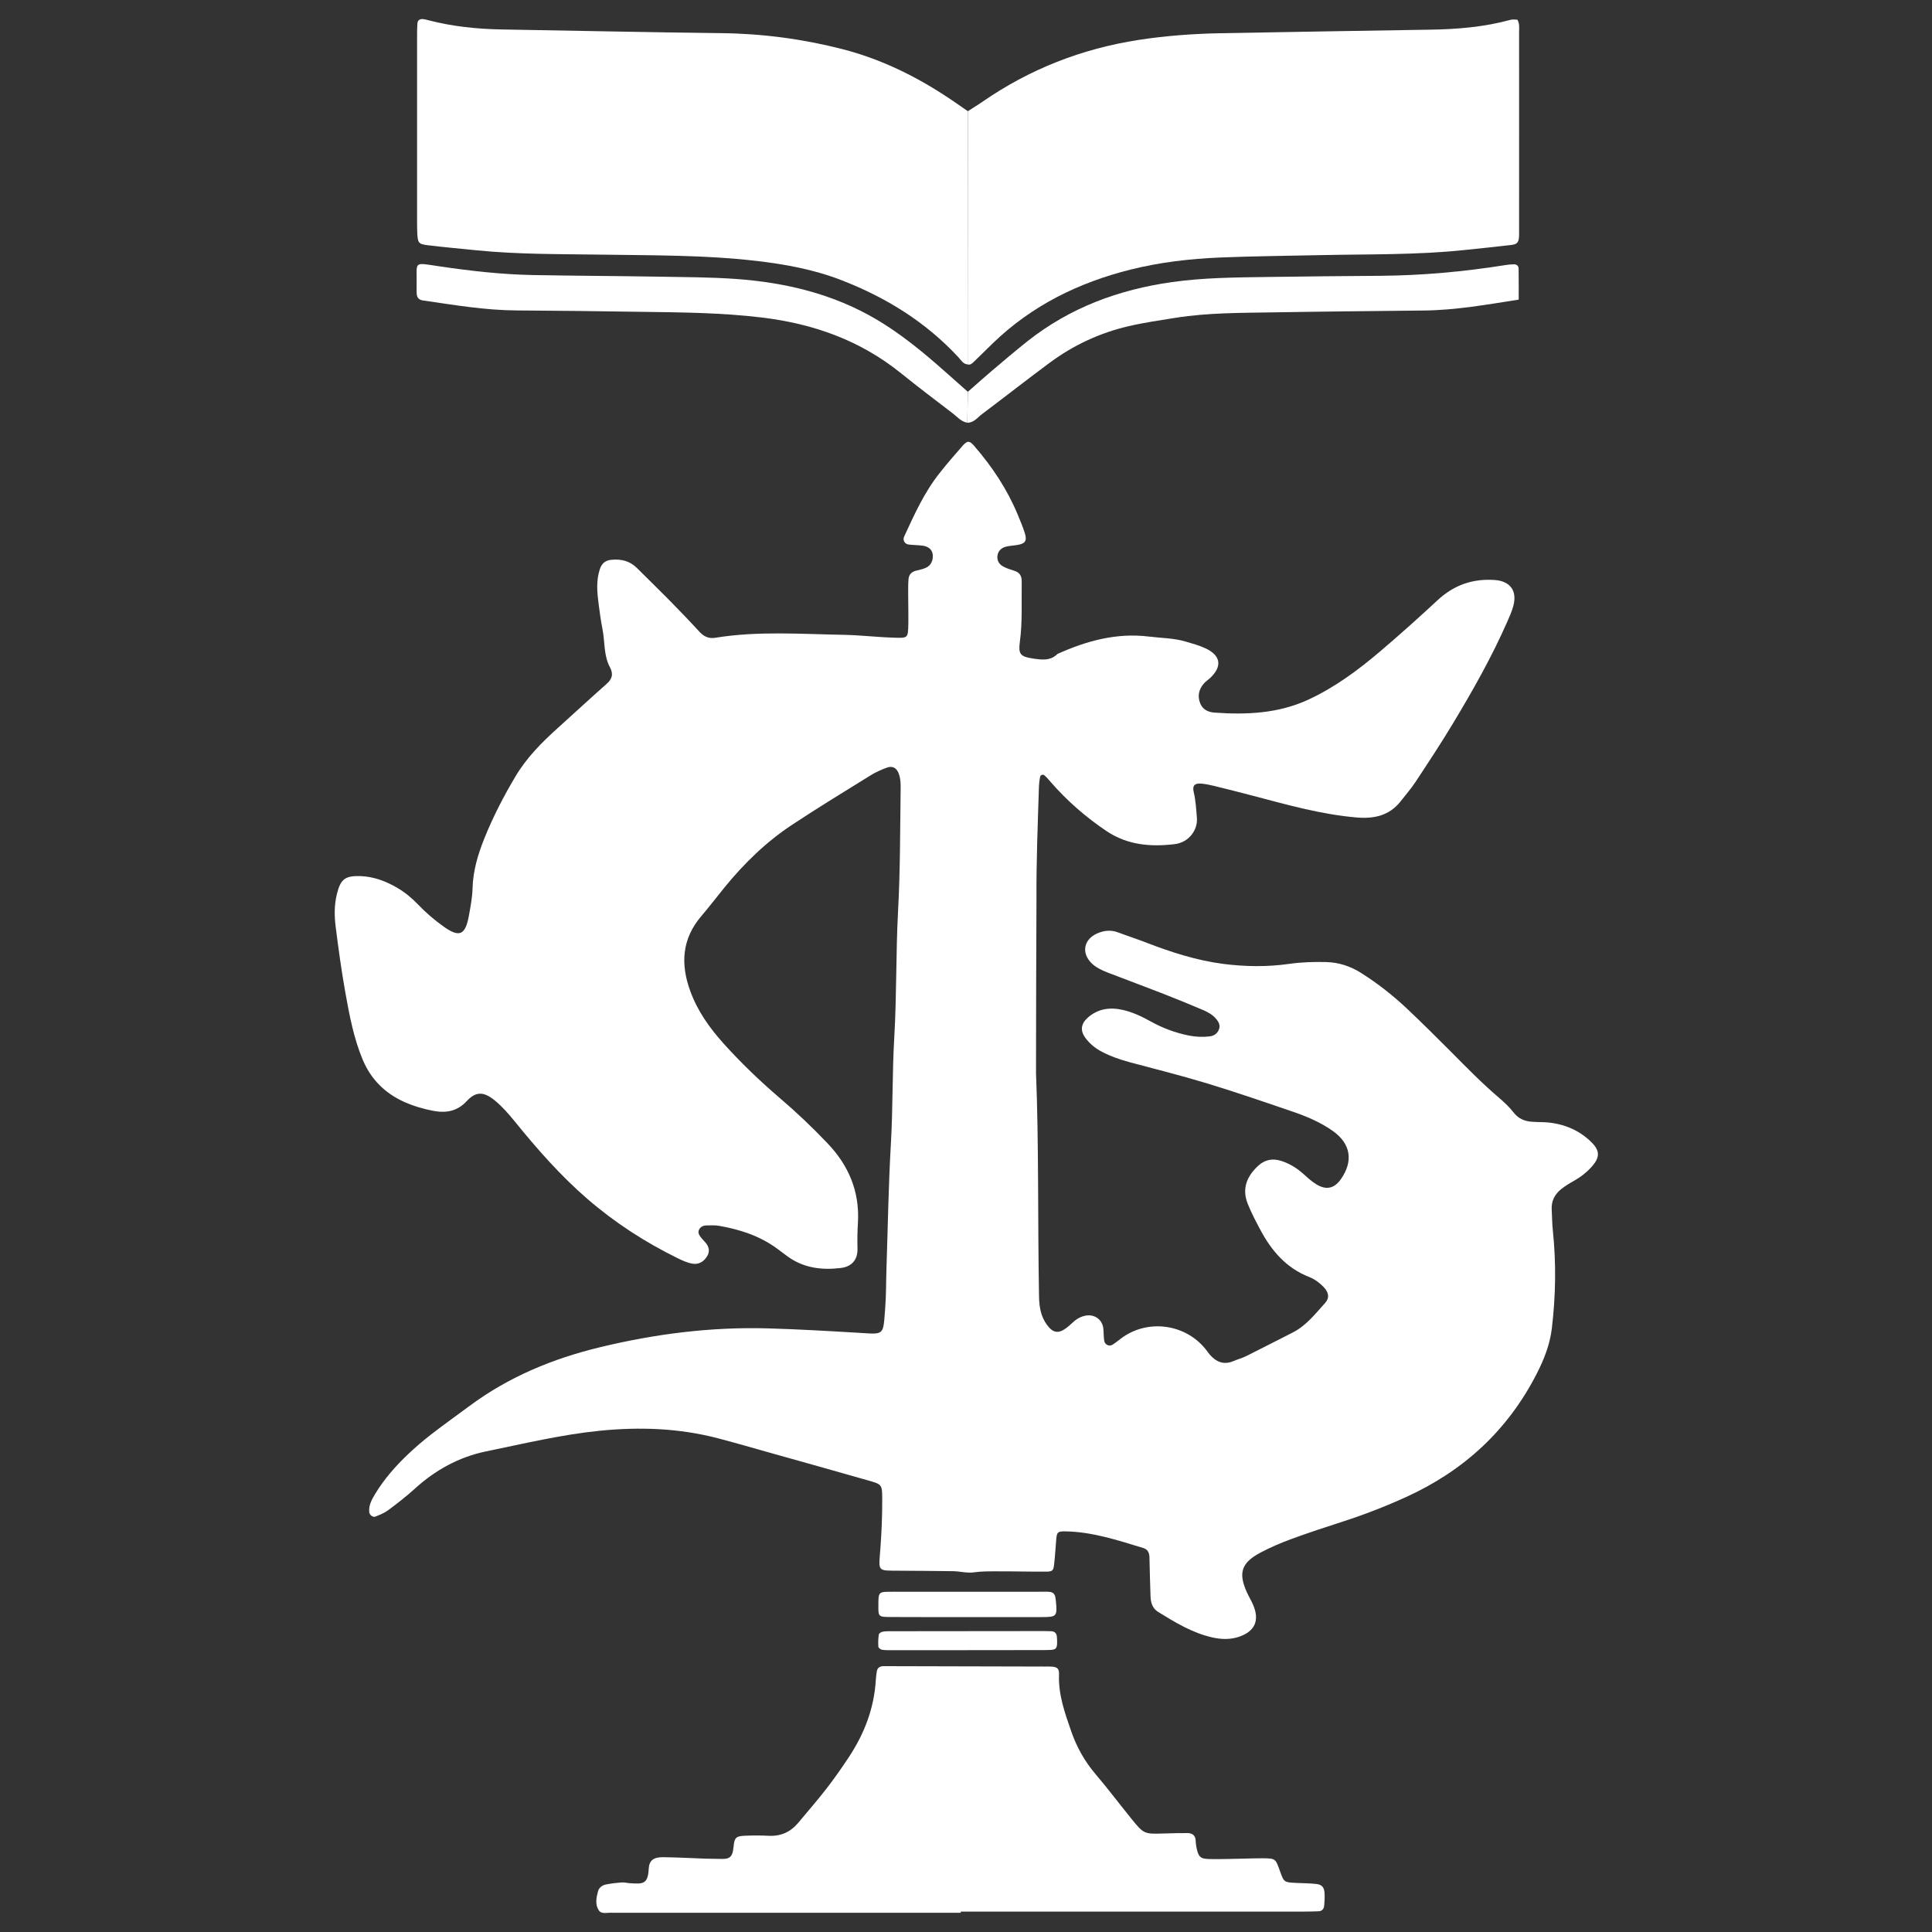 <?xml version="1.0" encoding="utf-8"?>
<!-- Generator: Adobe Illustrator 25.4.1, SVG Export Plug-In . SVG Version: 6.00 Build 0)  -->
<svg version="1.1" id="Layer_1" xmlns="http://www.w3.org/2000/svg" xmlns:xlink="http://www.w3.org/1999/xlink" x="0px" y="0px"
	 viewBox="0 0 250 250" style="enable-background:new 0 0 250 250;" xml:space="preserve">
<rect x="0" y="0" width="250" height="250" fill="#333333" stroke="none"/>
<style type="text/css">
	.st0{fill-rule:evenodd;clip-rule:evenodd;fill:#FFFFFF;}
</style>
<g>
	<path class="st0" d="M134.06,138.87c0.37,9.07,0.21,18.97,0.39,28.87c0.02,1.34,0.22,2.6,1.03,3.7c0.78,1.06,1.48,1.17,2.52,0.39
		c0.37-0.27,0.69-0.61,1.04-0.9c0.42-0.35,0.9-0.59,1.44-0.69c1.16-0.21,2.17,0.52,2.29,1.67c0.06,0.53,0.03,1.07,0.12,1.6
		c0.08,0.5,0.65,0.76,1.06,0.5c0.39-0.24,0.74-0.54,1.11-0.81c3.36-2.54,8.24-1.94,10.91,1.34c0.19,0.24,0.36,0.5,0.56,0.73
		c0.83,0.96,1.81,1.39,3.06,0.86c0.57-0.24,1.17-0.4,1.71-0.67c1.99-0.99,3.97-2.02,5.95-3.02c1.77-0.89,2.95-2.43,4.23-3.85
		c0.59-0.66,0.45-1.37-0.2-2.05c-0.54-0.56-1.17-1.02-1.88-1.3c-2.96-1.16-4.87-3.39-6.31-6.1c-0.58-1.08-1.15-2.17-1.61-3.31
		c-0.84-2.05-0.1-3.65,1.32-4.97c0.84-0.78,1.84-1.01,2.99-0.64c1.05,0.34,1.95,0.88,2.77,1.6c0.58,0.51,1.14,1.05,1.79,1.44
		c1.28,0.78,2.33,0.52,3.17-0.69c1.62-2.32,1.27-4.56-1.02-6.2c-1.57-1.12-3.35-1.88-5.16-2.5c-3.7-1.27-7.4-2.54-11.14-3.68
		c-3.3-1-6.65-1.84-9.98-2.73c-1.27-0.34-2.49-0.76-3.65-1.37c-0.83-0.44-1.54-1.01-2.1-1.76c-0.71-0.95-0.62-1.83,0.28-2.64
		c1.32-1.17,2.87-1.38,4.53-1.01c1.28,0.29,2.46,0.85,3.61,1.49c1.55,0.86,3.2,1.48,4.95,1.83c0.91,0.18,1.83,0.22,2.75,0.1
		c0.57-0.08,0.99-0.41,1.17-0.98c0.15-0.49-0.08-0.9-0.38-1.26c-0.45-0.55-1.07-0.89-1.7-1.16c-1.69-0.72-3.39-1.42-5.11-2.09
		c-2.43-0.95-4.88-1.85-7.31-2.79c-0.71-0.28-1.41-0.61-1.98-1.15c-1.39-1.34-1.06-3.12,0.71-3.89c0.88-0.38,1.76-0.48,2.68-0.13
		c1.22,0.46,2.46,0.86,3.68,1.33c3.23,1.25,6.5,2.3,9.95,2.75c2.83,0.36,5.66,0.4,8.49,0c1.6-0.23,3.21-0.28,4.82-0.24
		c1.66,0.04,3.16,0.55,4.55,1.43c2.08,1.32,4.02,2.83,5.81,4.51c1.95,1.84,3.86,3.73,5.76,5.64c2,2.01,3.98,4.05,6.15,5.9
		c0.7,0.6,1.39,1.23,1.95,1.95c0.62,0.81,1.4,1.16,2.35,1.23c0.69,0.06,1.38,0.03,2.07,0.09c2.21,0.21,4.16,1.03,5.74,2.62
		c1.03,1.04,1.03,1.89,0.06,3.02c-0.66,0.76-1.44,1.38-2.31,1.88c-0.6,0.34-1.2,0.69-1.73,1.12c-0.82,0.66-1.28,1.52-1.22,2.61
		c0.05,0.92,0.05,1.84,0.15,2.76c0.44,4.22,0.37,8.42-0.13,12.63c-0.25,2.09-1,4.01-1.95,5.86c-3.74,7.33-9.44,12.57-16.9,15.97
		c-2.66,1.21-5.37,2.27-8.14,3.16c-2.26,0.73-4.52,1.47-6.75,2.29c-1.36,0.5-2.71,1.08-3.99,1.76c-2.45,1.31-2.86,2.61-1.75,5.09
		c0.25,0.56,0.58,1.09,0.82,1.65c0.87,2.02,0.24,3.44-1.83,4.14c-1.12,0.38-2.28,0.34-3.41,0.09c-2.59-0.57-4.83-1.94-7.05-3.31
		c-0.71-0.44-0.95-1.17-0.98-1.98c-0.05-1.69-0.11-3.38-0.14-5.06c-0.01-0.61-0.21-1.05-0.81-1.23c-3.3-1-6.58-2.1-10.09-2.15
		c-0.96-0.01-1.08,0.1-1.16,1c-0.09,1.07-0.15,2.14-0.27,3.21c-0.1,0.91-0.2,1-1.18,1c-2.07,0.01-4.15-0.05-6.22-0.04
		c-0.99,0-1.98-0.01-2.98,0.13c-0.88,0.13-1.81-0.14-2.72-0.15c-2.3-0.04-4.61-0.04-6.91-0.06c-2.95-0.02-2.7,0.17-2.48-2.85
		c0.16-2.15,0.25-4.29,0.24-6.44c-0.01-1.86-0.03-1.88-1.78-2.38c-4.2-1.2-8.41-2.38-12.62-3.56c-2.29-0.64-4.57-1.31-6.87-1.91
		c-5.03-1.31-10.12-1.49-15.29-0.97c-4.98,0.5-9.82,1.67-14.7,2.67c-3.51,0.72-6.6,2.43-9.27,4.87c-1.07,0.98-2.24,1.87-3.4,2.74
		c-0.48,0.36-1.07,0.59-1.63,0.82c-0.35,0.15-0.78-0.2-0.82-0.57c-0.09-0.9,0.34-1.64,0.77-2.36c1.16-1.92,2.63-3.59,4.25-5.13
		c0.95-0.9,1.94-1.75,2.97-2.55c1.64-1.27,3.33-2.47,4.99-3.7c5.07-3.77,10.79-6.13,16.89-7.6c7.11-1.72,14.31-2.64,21.66-2.44
		c3.91,0.11,7.82,0.34,11.72,0.57c3.5,0.21,3.23,0.45,3.52-3.27c0.13-1.68,0.1-3.38,0.16-5.06c0.18-5.37,0.26-10.74,0.57-16.1
		c0.27-4.6,0.17-9.21,0.44-13.8c0.32-5.44,0.2-10.9,0.49-16.34c0.28-5.14,0.26-10.28,0.33-15.42c0.01-0.76,0.04-1.54-0.21-2.28
		c-0.27-0.81-0.81-1.14-1.59-0.85c-0.71,0.27-1.43,0.58-2.07,0.98c-3.39,2.1-6.8,4.18-10.13,6.38c-3.36,2.21-6.22,4.99-8.76,8.1
		c-1.02,1.25-1.99,2.53-3.04,3.76c-2.52,2.95-2.69,6.23-1.41,9.71c0.94,2.56,2.49,4.75,4.3,6.76c2.26,2.51,4.7,4.85,7.27,7.05
		c2.16,1.84,4.22,3.8,6.18,5.86c2.73,2.86,4.16,6.21,3.94,10.21c-0.07,1.15-0.09,2.3-0.06,3.45c0.04,1.64-1,2.35-2.18,2.48
		c-2.43,0.29-4.75,0.01-6.81-1.46c-0.5-0.36-0.98-0.74-1.48-1.1c-2.23-1.62-4.77-2.43-7.44-2.9c-0.52-0.09-1.07-0.06-1.61-0.05
		c-0.4,0-0.76,0.14-0.96,0.51c-0.22,0.4-0.02,0.73,0.22,1.04c0.19,0.24,0.41,0.46,0.61,0.69c0.44,0.52,0.56,1.11,0.22,1.7
		c-0.41,0.72-1.09,1.15-1.91,1.01c-0.67-0.11-1.32-0.41-1.93-0.71c-4.22-2.07-8.13-4.6-11.7-7.69c-3.5-3.03-6.53-6.49-9.43-10.07
		c-0.78-0.96-1.59-1.88-2.54-2.66c-1.41-1.14-2.42-1.2-3.62,0.09c-1.28,1.38-2.75,1.57-4.4,1.25c-1.28-0.25-2.53-0.62-3.73-1.16
		c-2.49-1.13-4.28-2.93-5.34-5.46c-1.16-2.78-1.71-5.73-2.24-8.67c-0.5-2.79-0.88-5.6-1.24-8.42c-0.19-1.44-0.21-2.9,0.15-4.35
		c0.48-1.92,1.06-2.37,3.08-2.3c1.73,0.07,3.29,0.67,4.77,1.54c1,0.59,1.88,1.33,2.68,2.17c1.01,1.06,2.13,2,3.32,2.85
		c1.98,1.4,2.75,1.08,3.21-1.35c0.22-1.21,0.46-2.43,0.49-3.64c0.06-2.27,0.7-4.39,1.53-6.46c1.12-2.78,2.49-5.44,4.03-8.02
		c1.43-2.4,3.37-4.37,5.43-6.22c2.11-1.9,4.19-3.83,6.32-5.71c0.75-0.66,0.95-1.28,0.46-2.2c-0.82-1.53-0.63-3.3-0.96-4.94
		c-0.21-1.05-0.35-2.12-0.49-3.18c-0.2-1.53-0.35-3.05,0.15-4.56c0.25-0.74,0.69-1.13,1.48-1.21c1.3-0.13,2.42,0.15,3.36,1.1
		c1.3,1.31,2.63,2.58,3.92,3.89c1.4,1.42,2.79,2.86,4.14,4.33c0.57,0.62,1.2,0.9,2.03,0.77c5.57-0.91,11.18-0.47,16.78-0.38
		c1.53,0.03,3.06,0.19,4.59,0.28c0.61,0.04,1.23,0.07,1.84,0.09c1.73,0.05,1.74,0.05,1.78-1.79c0.02-1.3-0.02-2.61-0.02-3.91
		c0-0.61-0.01-1.23,0.04-1.84c0.04-0.6,0.37-0.98,0.97-1.13c0.44-0.11,0.9-0.2,1.31-0.39c0.65-0.31,0.95-1,0.85-1.74
		c-0.08-0.59-0.52-1-1.29-1.11c-0.61-0.08-1.22-0.07-1.83-0.15c-0.5-0.06-0.79-0.56-0.57-1.03c1.32-2.86,2.61-5.73,4.59-8.22
		c0.95-1.2,1.95-2.37,2.97-3.52c0.61-0.69,0.89-0.69,1.48-0.01c2.33,2.68,4.28,5.61,5.65,8.9c0.32,0.78,0.65,1.56,0.91,2.36
		c0.33,1.04,0.08,1.41-0.96,1.58c-0.53,0.09-1.08,0.1-1.58,0.25c-0.53,0.17-0.92,0.56-0.99,1.16c-0.07,0.6,0.21,1.07,0.7,1.35
		c0.46,0.26,0.98,0.42,1.49,0.58c0.69,0.22,0.96,0.67,0.95,1.38c-0.04,2.61,0.11,5.22-0.24,7.82c-0.21,1.55,0.05,1.9,1.61,2.14
		c1.14,0.17,2.31,0.37,3.26-0.58c3.76-1.69,7.63-2.76,11.81-2.25c1.6,0.2,3.22,0.19,4.78,0.65c0.88,0.26,1.78,0.5,2.6,0.89
		c1.94,0.93,2.14,2.3,0.61,3.78c-0.28,0.27-0.61,0.47-0.86,0.76c-0.66,0.75-0.85,1.64-0.47,2.57c0.32,0.8,1.03,1.13,1.83,1.19
		c4.17,0.3,8.28,0.12,12.17-1.68c3.45-1.6,6.46-3.84,9.33-6.28c2.51-2.14,4.97-4.34,7.39-6.59c2.1-1.95,4.53-2.8,7.36-2.61
		c2.06,0.14,2.99,1.43,2.41,3.45c-0.19,0.66-0.47,1.3-0.75,1.93c-2.01,4.58-4.47,8.92-7.04,13.19c-1.54,2.56-3.19,5.06-4.84,7.56
		c-0.59,0.89-1.3,1.71-1.96,2.55c-1.44,1.8-3.37,2.23-5.56,2.06c-4.62-0.38-9.04-1.64-13.49-2.81c-1.71-0.45-3.42-0.88-5.13-1.3
		c-0.52-0.13-1.05-0.23-1.58-0.28c-0.84-0.08-1.18,0.26-0.99,1.06c0.27,1.13,0.33,2.27,0.42,3.42c0.11,1.48-1,3.12-2.86,3.35
		c-3.11,0.38-6.13,0.13-8.84-1.69c-2.69-1.81-5.11-3.92-7.24-6.37c-0.25-0.29-0.49-0.58-0.78-0.83c-0.21-0.19-0.52-0.04-0.56,0.15
		c-0.11,0.52-0.16,1.06-0.17,1.59c-0.15,4.75-0.34,9.51-0.31,14.27C134.09,123.61,134.06,130.83,134.06,138.87z"/>
	<path class="st0" d="M125.24,14.39c0.64-0.42,1.3-0.81,1.93-1.25c6.1-4.21,12.81-6.83,20.14-7.97c3.5-0.54,7.01-0.8,10.54-0.87
		c9.05-0.16,18.1-0.32,27.16-0.46c3.54-0.05,7.05-0.34,10.47-1.28c0.28-0.08,0.59-0.01,0.87-0.01c0.31,0.53,0.22,1.08,0.22,1.61
		c0.01,8.52,0,17.04,0,25.55c0,0.31,0.01,0.61-0.01,0.92c-0.04,0.7-0.23,0.97-0.94,1.06c-2.06,0.25-4.12,0.45-6.18,0.67
		c-6.12,0.64-12.26,0.52-18.4,0.65c-4.37,0.1-8.75,0.13-13.12,0.31c-3.91,0.16-7.81,0.61-11.61,1.56
		c-6.73,1.68-12.8,4.66-17.84,9.54c-0.83,0.8-1.65,1.61-2.47,2.41c-0.22,0.21-0.44,0.43-0.79,0.32
		C125.22,36.24,125.23,25.32,125.24,14.39z"/>
	<path class="st0" d="M125.24,14.39c-0.01,10.92-0.01,21.84-0.02,32.77c-0.61-0.06-0.88-0.58-1.23-0.96
		c-4.21-4.53-9.31-7.69-15.04-9.92c-3.61-1.41-7.37-2.09-11.18-2.53c-6.64-0.76-13.32-0.7-20-0.8c-5.37-0.08-10.74-0.02-16.1-0.56
		c-2.06-0.21-4.12-0.39-6.18-0.64c-1.38-0.16-1.44-0.28-1.5-1.77c-0.02-0.46-0.02-0.92-0.02-1.38c0-7.98,0-15.96,0-23.94
		c0-0.54,0-1.08,0.04-1.61c0.04-0.48,0.36-0.63,0.8-0.57c0.23,0.03,0.45,0.09,0.67,0.15c3.06,0.79,6.18,1.12,9.34,1.18
		c9.51,0.16,19.02,0.37,28.54,0.48c5.33,0.06,10.56,0.76,15.7,2.08c4.71,1.22,9.07,3.3,13.14,5.95
		C123.23,12.98,124.23,13.7,125.24,14.39z"/>
	<path class="st0" d="M124.32,247.51c-14.96,0-29.92,0-44.88,0c-0.08,0-0.15,0.01-0.23,0c-0.6-0.05-1.36,0.24-1.73-0.32
		c-0.49-0.73-0.32-1.63-0.1-2.45c0.12-0.47,0.53-0.78,0.99-0.88c0.67-0.14,1.36-0.22,2.04-0.27c0.38-0.03,0.76,0.08,1.14,0.1
		c1.58,0.09,2.29,0.18,2.39-1.82c0.05-1.16,0.65-1.56,1.88-1.55c1.84,0.02,3.68,0.13,5.52,0.19c0.61,0.02,1.23,0.01,1.84,0.03
		c1.12,0.04,1.61-0.1,1.74-1.53c0.12-1.28,0.33-1.42,1.55-1.47c1-0.04,2-0.04,2.99,0.01c1.58,0.08,2.84-0.49,3.84-1.69
		c1.23-1.47,2.49-2.92,3.66-4.43c1.03-1.33,2-2.72,2.93-4.13c1.97-3,3.22-6.26,3.44-9.88c0.02-0.38,0.07-0.76,0.13-1.14
		c0.07-0.44,0.35-0.65,0.78-0.68c0.15-0.01,0.31,0,0.46,0c6.83,0.02,13.66,0.03,20.48,0.05c0.31,0,0.61-0.01,0.92,0.01
		c0.7,0.05,0.97,0.26,0.94,1.01c-0.11,2.6,0.75,4.98,1.58,7.37c0.71,2.05,1.75,3.9,3.17,5.56c1.59,1.87,3.06,3.83,4.61,5.74
		c1.63,2.01,1.65,1.99,4.3,1.91c1-0.03,1.99-0.06,2.99-0.05c0.61,0.01,1.01,0.31,1.03,0.99c0.01,0.31,0.05,0.61,0.11,0.91
		c0.26,1.19,0.48,1.43,1.68,1.46c1.53,0.03,3.07-0.03,4.6-0.06c0.77-0.01,1.53-0.05,2.3-0.04c1.64,0.02,1.64,0.03,2.22,1.66
		c0.52,1.45,0.52,1.45,2.14,1.53c0.84,0.04,1.69,0.04,2.53,0.13c0.76,0.08,1.06,0.43,1.1,1.22c0.03,0.53,0,1.07-0.05,1.61
		c-0.04,0.42-0.3,0.7-0.75,0.71c-0.69,0.02-1.38,0.04-2.07,0.04c-14.73,0-29.46,0-44.19,0
		C124.32,247.42,124.32,247.47,124.32,247.51z"/>
	<path class="st0" d="M125.24,50.7c1.04-0.91,2.06-1.83,3.12-2.73c1.52-1.29,3.04-2.58,4.6-3.82c5.5-4.35,11.82-6.68,18.71-7.65
		c4.12-0.58,8.25-0.6,12.39-0.66c4.83-0.07,9.66-0.12,14.49-0.15c5.45-0.04,10.87-0.53,16.25-1.39c0.38-0.06,0.76-0.1,1.14-0.1
		c0.34,0.01,0.57,0.23,0.57,0.58c0.02,1.29,0.01,2.59,0.01,3.99c-4.14,0.65-8.13,1.36-12.21,1.41c-6.52,0.07-13.03,0.13-19.55,0.24
		c-4.21,0.07-8.44,0.04-12.62,0.7c-2.04,0.33-4.1,0.62-6.11,1.09c-3.7,0.86-7.1,2.44-10.16,4.7c-2.96,2.19-5.85,4.46-8.79,6.67
		c-0.59,0.44-1.05,1.13-1.91,1.12C125.19,53.37,125.21,52.03,125.24,50.7z"/>
	<path class="st0" d="M125.24,50.7c-0.02,1.33-0.05,2.67-0.07,4c-0.81-0.14-1.31-0.77-1.91-1.23c-2.26-1.72-4.52-3.44-6.73-5.22
		c-5.25-4.22-11.29-6.36-17.92-7.16c-5.2-0.63-10.41-0.67-15.63-0.74c-5.37-0.08-10.75-0.15-16.12-0.18
		c-4.09-0.02-8.1-0.71-12.12-1.29c-0.55-0.08-0.8-0.38-0.82-0.91c-0.01-0.31-0.02-0.61-0.01-0.92c0.08-3.31-0.62-3.11,3.06-2.57
		c3.95,0.58,7.92,1.03,11.92,1.11c5.45,0.1,10.9,0.12,16.35,0.21c3.3,0.06,6.61,0.06,9.9,0.29c6.5,0.46,12.73,1.94,18.4,5.32
		c2.78,1.66,5.3,3.67,7.73,5.78C122.6,48.35,123.92,49.53,125.24,50.7z"/>
	<path class="st0" d="M125.12,209.25c-3.36,0-6.73,0.01-10.09-0.01c-1.28-0.01-1.37-0.1-1.37-1.24c0.01-2.09-0.09-2.03,1.98-2.03
		c6.35,0.01,12.69,0,19.04,0c0.38,0,0.77-0.02,1.15,0.02c0.43,0.04,0.68,0.3,0.74,0.73c0.02,0.15,0.04,0.3,0.06,0.45
		c0.19,1.99,0.13,2.08-1.86,2.08c-3.21,0.01-6.42,0-9.63,0C125.12,209.26,125.12,209.26,125.12,209.25z"/>
	<path class="st0" d="M125.15,213.53c-3.21,0-6.43,0-9.64,0c-0.46,0-0.92,0.02-1.37-0.05c-0.18-0.03-0.46-0.24-0.48-0.39
		c-0.04-0.53-0.02-1.07,0.06-1.59c0.02-0.15,0.32-0.33,0.51-0.36c0.37-0.07,0.76-0.06,1.14-0.06c6.58-0.01,13.16-0.02,19.74-0.02
		c0.31,0,0.61,0.01,0.92,0.02c0.44,0.02,0.69,0.26,0.73,0.7c0.02,0.23,0.03,0.46,0.03,0.69c0.01,0.8-0.15,1-0.86,1.03
		c-0.53,0.03-1.07,0.02-1.61,0.02C131.27,213.53,128.21,213.53,125.15,213.53C125.15,213.53,125.15,213.53,125.15,213.53z"/>
</g>
</svg>
